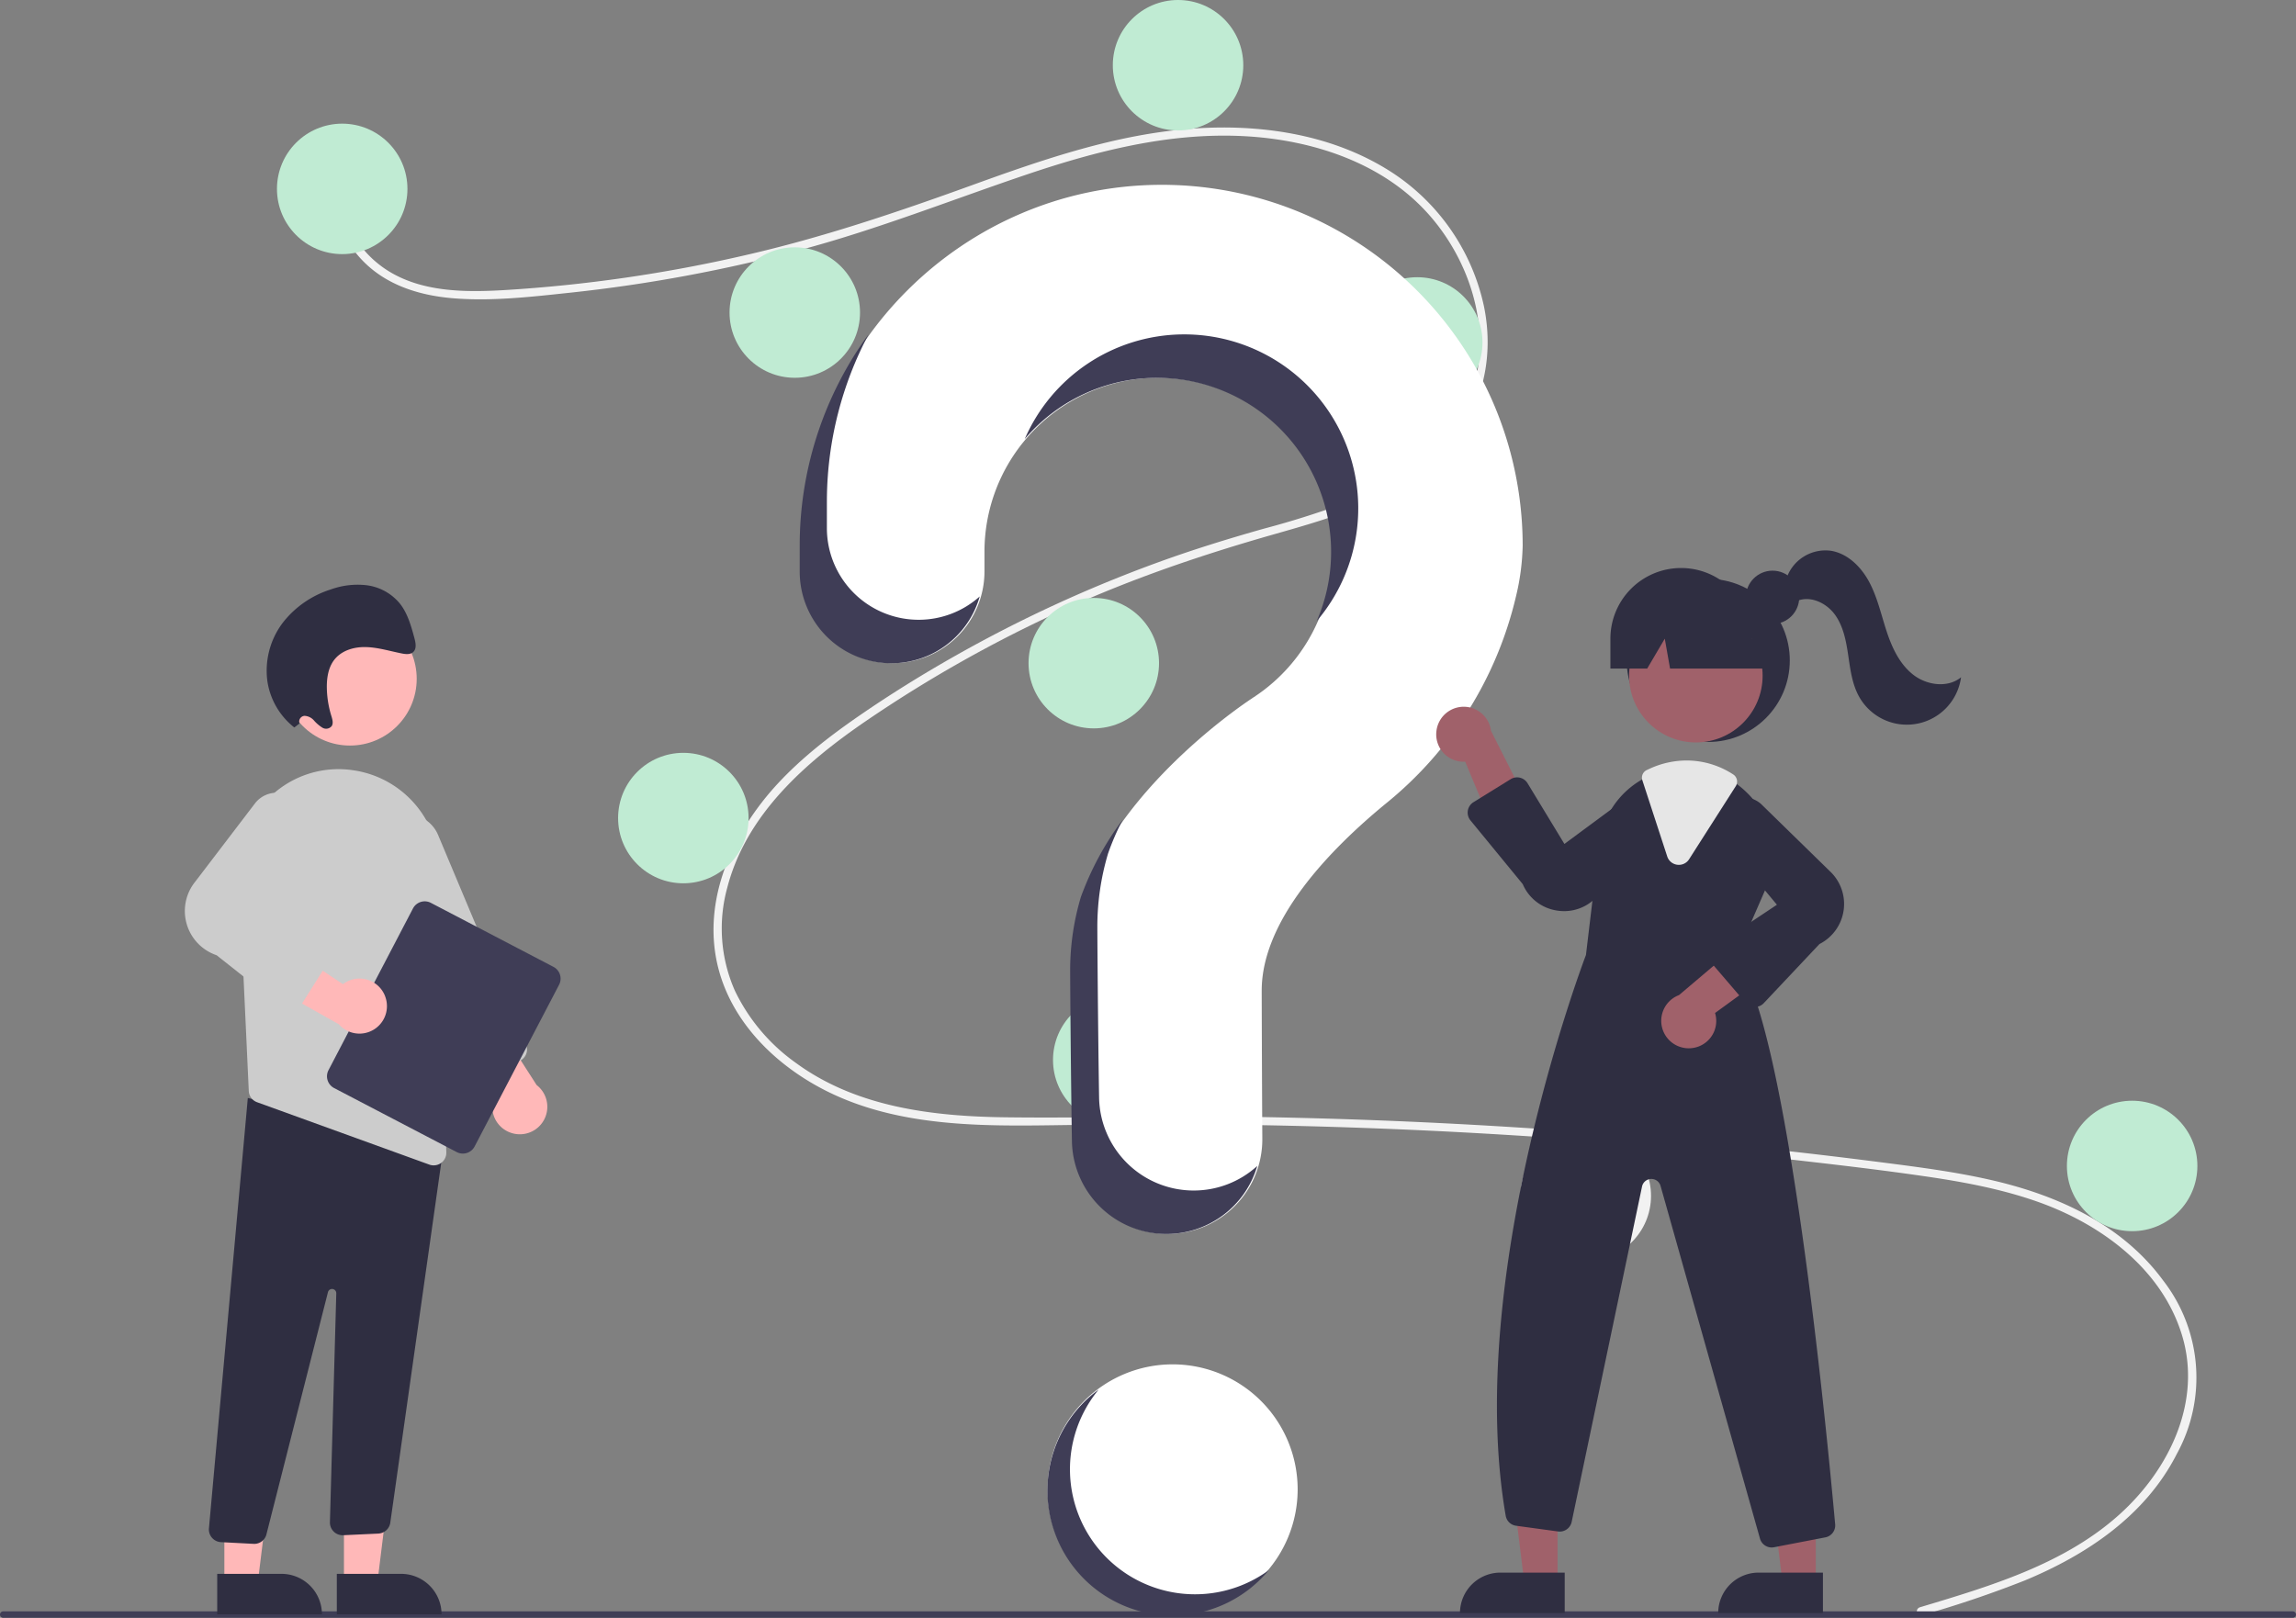 <svg id="undraw_Questions_re_1fy7" xmlns="http://www.w3.org/2000/svg" width="674" height="474.983" viewBox="0 0 674 474.983">
  <rect x="0" y="0" width="674" height="474.983" fill="#808080" stroke="none"/>
  <path id="Path_3313" data-name="Path 3313" d="M36.705,0A36.705,36.705,0,1,1,0,36.705,36.705,36.705,0,0,1,36.705,0Z" transform="translate(307.52 400.566)" fill="#fff"/>
  <path id="Path_3279" data-name="Path 3279" d="M766.153,633.759c20.535-6.167,42.366-12.6,58.651-27.258,14.553-13.1,24.377-33.106,18.348-52.753-6.016-19.607-24.037-32.681-42.643-39.183-10.553-3.688-21.593-5.734-32.629-7.341-12-1.747-24.047-3.179-36.091-4.556q-73.153-8.367-146.856-10.222c-24.245-.611-48.486-.6-72.734-.244-21.656.314-44.463.307-64.553-8.9-15.622-7.157-29.8-20.179-34.154-37.291-5.025-19.753,4.243-39.868,17.539-54.174,7.008-7.541,15.2-13.887,23.648-19.723,9.166-6.331,18.652-12.214,28.344-17.7a394.692,394.692,0,0,1,59.659-27.5c10.17-3.7,20.491-6.888,30.9-9.832a264.408,264.408,0,0,0,26.105-8.36c16.424-6.546,32.046-17.634,36.222-35.813,3.958-17.229-2.715-35.932-14.415-48.731-13.535-14.807-33.944-21.3-53.51-22.349-21.966-1.179-43.426,4.318-64.072,11.3-22.021,7.442-43.566,16-66.052,22.026a444.42,444.42,0,0,1-67.981,12.637c-11.237,1.2-22.813,2.548-34.117,1.632-9.474-.768-18.9-3.554-25.88-10.277-5.987-5.765-9.553-13.688-8.327-22.049.223-1.519,2.53-.873,2.308.636-1.492,10.178,5.426,19.556,13.951,24.361,9.853,5.552,21.843,5.56,32.813,4.925a429.159,429.159,0,0,0,70.629-10.21c22.815-5.211,44.815-12.66,66.791-20.618,20.871-7.558,42.208-14.934,64.506-16.571,19.347-1.42,39.7,1.4,56.553,11.509a62.562,62.562,0,0,1,29.176,40.709c3.392,16.617-1.306,33.342-13.884,44.938-13.024,12.006-30.881,17.139-47.523,21.867-21.107,6-41.762,13-61.755,22.105a387.661,387.661,0,0,0-58.09,32.658c-17.751,12.13-35.27,27.394-40.884,49.034a45.172,45.172,0,0,0,2.243,30.293,55.358,55.358,0,0,0,17.763,21.08c17.811,13.106,40.258,15.8,61.772,16.064,24.163.3,48.326-.515,72.5-.118q73.888,1.213,147.474,8.995,18.439,1.952,36.831,4.315c11.029,1.417,22.095,2.825,32.938,5.342,19.28,4.475,38.041,13.08,50.024,29.426a46.532,46.532,0,0,1,3.963,50.882c-9.2,18.106-26.439,29.622-44.743,37.188a317.467,317.467,0,0,1-30.123,10.171,1.2,1.2,0,0,1-.636-2.308Z" transform="translate(-202.648 -161.845)" fill="#f2f2f2"/>
  <circle id="Ellipse_191" data-name="Ellipse 191" cx="19.151" cy="19.151" r="19.151" transform="translate(81.304 36.306)" fill="#c0ebd3"/>
  <circle id="Ellipse_192" data-name="Ellipse 192" cx="19.151" cy="19.151" r="19.151" transform="translate(214.161 72.613)" fill="#c0ebd3"/>
  <circle id="Ellipse_193" data-name="Ellipse 193" cx="19.151" cy="19.151" r="19.151" transform="translate(326.671)" fill="#c0ebd3"/>
  <circle id="Ellipse_194" data-name="Ellipse 194" cx="19.151" cy="19.151" r="19.151" transform="translate(396.889 81.39)" fill="#c0ebd3"/>
  <circle id="Ellipse_195" data-name="Ellipse 195" cx="19.151" cy="19.151" r="19.151" transform="translate(301.935 175.547)" fill="#c0ebd3"/>
  <circle id="Ellipse_196" data-name="Ellipse 196" cx="19.151" cy="19.151" r="19.151" transform="translate(181.446 221.029)" fill="#c0ebd3"/>
  <circle id="Ellipse_197" data-name="Ellipse 197" cx="19.151" cy="19.151" r="19.151" transform="translate(309.116 292.046)" fill="#c0ebd3"/>
  <circle id="Ellipse_198" data-name="Ellipse 198" cx="19.151" cy="19.151" r="19.151" transform="translate(446.362 331.943)" fill="#f2f2f2"/>
  <circle id="Ellipse_199" data-name="Ellipse 199" cx="19.151" cy="19.151" r="19.151" transform="translate(606.748 323.166)" fill="#c0ebd3"/>
  <path id="Path_3280" data-name="Path 3280" d="M577.5,220.372c-57.365.405-104.336,47.022-105.15,104.384-.008.53-.011,4.253-.011,9.124a26.928,26.928,0,0,0,26.924,26.927h0A26.944,26.944,0,0,0,526.2,333.844c0-3.319,0-5.612,0-5.753a51.068,51.068,0,1,1,78.613,42.992l.009.011s-38.324,24.672-50.008,58.517l.01,0a75.011,75.011,0,0,0-3.091,21.359c0,2.973.175,28.982.513,50.093A27.758,27.758,0,0,0,580,528.374h0a27.765,27.765,0,0,0,27.763-27.936c-.117-19.333-.181-41.845-.181-43.479,0-20.782,20.048-41.489,36.517-54.992A110.757,110.757,0,0,0,682.2,341.324,69.23,69.23,0,0,0,684.19,326.3,105.926,105.926,0,0,0,577.5,220.372Z" transform="translate(-237.204 -166.109)" fill="#fff"/>
  <path id="Path_3281" data-name="Path 3281" d="M850.712,747.15h-672.1a.95.95,0,1,1,0-1.9h672.1a.95.95,0,0,1,0,1.9Z" transform="translate(-177.662 -272.167)" fill="#3f3d56"/>
  <circle id="Ellipse_200" data-name="Ellipse 200" cx="23.938" cy="23.938" r="23.938" transform="translate(477.526 169.958)" fill="#2f2e41"/>
  <path id="Path_3282" data-name="Path 3282" d="M569.356,572.574h-9.782l-4.654-37.733h14.439Z" transform="translate(-112.127 -108.07)" fill="#a0616a"/>
  <path id="Path_3283" data-name="Path 3283" d="M548.987,578.626h18.866V590.5H537.109A11.879,11.879,0,0,1,548.987,578.626Z" transform="translate(-108.528 -116.917)" fill="#2f2e41"/>
  <path id="Path_3284" data-name="Path 3284" d="M664.356,572.574h-9.782l-4.654-37.733h14.439Z" transform="translate(-131.323 -108.07)" fill="#a0616a"/>
  <path id="Path_3285" data-name="Path 3285" d="M643.987,578.626h18.866V590.5H632.109A11.879,11.879,0,0,1,643.987,578.626Z" transform="translate(-127.724 -116.917)" fill="#2f2e41"/>
  <circle id="Ellipse_201" data-name="Ellipse 201" cx="19.598" cy="19.598" r="19.598" transform="translate(478.228 178.778)" fill="#a0616a"/>
  <path id="Path_3286" data-name="Path 3286" d="M798.447,490.613l8.769-20.148a25.041,25.041,0,0,0-5.545-28.407,25.434,25.434,0,0,0-2.45-2.131,24.684,24.684,0,0,0-15.153-5.242,25.678,25.678,0,0,0-10.692,2.378c-.288.128-.567.263-.854.4-.551.263-1.093.551-1.62.846a25.277,25.277,0,0,0-12.528,19.055l-3.87,32.428c-.973,2.545-35.7,94.468-23.555,164.647A3.564,3.564,0,0,0,734,657.366l12.312,1.676a3.588,3.588,0,0,0,4-2.817l20.659-98.474a2.8,2.8,0,0,1,5.426-.183l29.189,103.557a3.568,3.568,0,0,0,3.439,2.617,4.092,4.092,0,0,0,.694-.064l15.041-2.9a3.568,3.568,0,0,0,2.9-3.838C825.442,632.295,813.7,508.83,798.447,490.613Z" transform="translate(-288.94 -209.414)" fill="#2f2e41"/>
  <path id="Path_3287" data-name="Path 3287" d="M706.088,419.6a8.024,8.024,0,0,0,8.454,8.94L725.5,454.866l8.287-12.284L722.11,419.465a8.067,8.067,0,0,0-16.022.134Z" transform="translate(-284.425 -204.914)" fill="#a0616a"/>
  <path id="Path_3288" data-name="Path 3288" d="M797.891,529.819a8.024,8.024,0,0,0,6.724-10.3l23.049-16.787-13.876-5.2-19.76,16.738a8.067,8.067,0,0,0,3.864,15.549Z" transform="translate(-301.152 -222.113)" fill="#a0616a"/>
  <path id="Path_3289" data-name="Path 3289" d="M745.929,477.665a13.609,13.609,0,0,1-2.632-.26,13.011,13.011,0,0,1-9.533-7.673l-15.348-18.714a3.591,3.591,0,0,1,.887-5.331l10.919-6.759a3.591,3.591,0,0,1,4.959,1.189L746,457.938l20.716-15.31a7.757,7.757,0,0,1,9.025,12.417l-20.676,18.861A12.969,12.969,0,0,1,745.929,477.665Z" transform="translate(-286.763 -210.163)" fill="#2f2e41"/>
  <path id="Path_3290" data-name="Path 3290" d="M819.884,507.292H819.8a3.6,3.6,0,0,1-2.642-1.253l-9.708-11.325a3.591,3.591,0,0,1,.734-5.325l18.178-12.119-16.468-19.8a7.757,7.757,0,0,1,11.879-9.721l20.015,19.56a13.186,13.186,0,0,1-2.933,21.5L822.5,506.164a3.6,3.6,0,0,1-2.613,1.128Z" transform="translate(-304.743 -211.644)" fill="#2f2e41"/>
  <path id="Path_3291" data-name="Path 3291" d="M792.562,462.825a3.684,3.684,0,0,1-.466-.03,3.56,3.56,0,0,1-2.961-2.449l-7.3-22.366a2.46,2.46,0,0,1,1.272-2.972l.237-.112c.215-.1.427-.2.644-.3a25.992,25.992,0,0,1,10.854-2.412,25,25,0,0,1,13.694,4.115,2.5,2.5,0,0,1,.719,3.427l-13.685,21.439A3.555,3.555,0,0,1,792.562,462.825Z" transform="translate(-299.718 -208.909)" fill="#e6e6e6"/>
  <circle id="Ellipse_202" data-name="Ellipse 202" cx="7.833" cy="7.833" r="7.833" transform="translate(512.504 167.543)" fill="#2f2e41"/>
  <path id="Path_3292" data-name="Path 3292" d="M790.858,361.365h0a20.746,20.746,0,0,0-20.746,20.746v8.777h10.8l5.163-8.777,1.549,8.777h32.762l-8.777-8.777a20.746,20.746,0,0,0-20.746-20.746Z" transform="translate(-297.373 -194.599)" fill="#2f2e41"/>
  <path id="Path_3293" data-name="Path 3293" d="M834.809,363.3a12.089,12.089,0,0,1,13.151-8.3c4.992.835,8.939,4.847,11.29,9.329s3.438,9.5,5.018,14.305,3.823,9.642,7.814,12.754,10.116,3.957,14.036.755a16.053,16.053,0,0,1-29.9,5.73c-2.068-3.68-2.6-7.993-3.216-12.169s-1.41-8.5-3.88-11.922-7.092-5.66-11.015-4.1Z" transform="translate(-310.446 -193.292)" fill="#2f2e41"/>
  <path id="Path_3294" data-name="Path 3294" d="M506.77,359.173h0a26.928,26.928,0,0,1-26.926-26.924c0-4.874,0-8.6.011-9.127a104.935,104.935,0,0,1,12.255-47.8,105.171,105.171,0,0,0-20.235,60.571c-.007.53-.011,4.253-.011,9.124a26.929,26.929,0,0,0,26.924,26.927h0a26.949,26.949,0,0,0,25.923-19.622A26.828,26.828,0,0,1,506.77,359.173Z" transform="translate(-237.109 -177.212)" fill="#3f3d56"/>
  <path id="Path_3295" data-name="Path 3295" d="M595.955,288.231a51.071,51.071,0,0,1,44.413,71.346,51.066,51.066,0,1,0-85.719-53.45,50.965,50.965,0,0,1,41.307-17.9Z" transform="translate(-253.836 -177.23)" fill="#3f3d56"/>
  <path id="Path_3296" data-name="Path 3296" d="M607.617,562.832h0a27.759,27.759,0,0,1-27.76-27.314c-.338-21.1-.513-47.114-.513-50.087a75.01,75.01,0,0,1,3.091-21.359l-.01,0a75.853,75.853,0,0,1,4.384-10.135,87.815,87.815,0,0,0-12.363,22.9l.01,0a75.009,75.009,0,0,0-3.091,21.359c0,2.973.175,28.982.513,50.093a27.758,27.758,0,0,0,27.76,27.307h0a27.769,27.769,0,0,0,26.651-19.982A27.657,27.657,0,0,1,607.617,562.832Z" transform="translate(-257.214 -213.304)" fill="#3f3d56"/>
  <path id="Path_3297" data-name="Path 3297" d="M126.54,573.03h9.782l4.654-37.733H126.538Z" transform="translate(-25.568 -108.162)" fill="#ffb8b8"/>
  <path id="Path_3298" data-name="Path 3298" d="M0,0H30.745V11.879H11.879A11.879,11.879,0,0,1,0,0H0Z" transform="translate(129.619 473.951) rotate(179.997)" fill="#2f2e41"/>
  <path id="Path_3299" data-name="Path 3299" d="M82.54,573.03h9.782L96.977,535.3H82.538Z" transform="translate(-16.678 -108.162)" fill="#ffb8b8"/>
  <path id="Path_3300" data-name="Path 3300" d="M0,0H30.745V11.879H11.879A11.879,11.879,0,0,1,0,0H0Z" transform="translate(94.509 473.951) rotate(179.997)" fill="#2f2e41"/>
  <path id="Path_3301" data-name="Path 3301" d="M267.6,687.26l-9.555-.5a3.729,3.729,0,0,1-3.526-3.963l11.421-126.446,52.593,14.192,5.067-1.382L307.756,681.1a3.747,3.747,0,0,1-3.478,3.147l-10.3.48a3.73,3.73,0,0,1-3.935-3.827l1.866-67.184a1.243,1.243,0,0,0-2.46-.287l-18,70.867a3.707,3.707,0,0,1-3.646,2.973C267.737,687.266,267.67,687.264,267.6,687.26Z" transform="translate(-193.191 -233.997)" fill="#2f2e41"/>
  <circle id="Ellipse_203" data-name="Ellipse 203" cx="19.598" cy="19.598" r="19.598" transform="translate(83.13 179.694)" fill="#ffb8b8"/>
  <path id="Path_3302" data-name="Path 3302" d="M265.5,466.424l2.155,46.494.779,16.915a3.7,3.7,0,0,0,2.453,3.332l50.538,18.307a3.573,3.573,0,0,0,1.276.224,3.705,3.705,0,0,0,3.721-3.821l-2.072-83.6a29.468,29.468,0,0,0-24.532-28.468c-.489-.075-.986-.149-1.484-.215a28.925,28.925,0,0,0-23.272,7.534,29.712,29.712,0,0,0-9.564,23.3Z" transform="translate(-195.405 -209.553)" fill="#ccc"/>
  <path id="Path_3303" data-name="Path 3303" d="M360.43,560.166a8.03,8.03,0,0,1-4.284-12.15l-17.138-22.789,14.789-.915L367.8,546.093a8.068,8.068,0,0,1-7.374,14.073Z" transform="translate(-210.264 -227.524)" fill="#ffb8b8"/>
  <path id="Path_3304" data-name="Path 3304" d="M343.5,529.27a3.706,3.706,0,0,1-2.028-2.01l-25.82-61.517a9.945,9.945,0,1,1,18.34-7.7l25.82,61.517a3.734,3.734,0,0,1-2,4.882l-11.463,4.811a3.7,3.7,0,0,1-2.855.014Z" transform="translate(-205.388 -212.902)" fill="#ccc"/>
  <path id="Path_3305" data-name="Path 3305" d="M298.4,533.578l24.8-47.484a3.892,3.892,0,0,1,5.246-1.646l36,18.8a3.893,3.893,0,0,1,1.647,5.246l-24.8,47.484a3.893,3.893,0,0,1-5.246,1.647l-36-18.8A3.893,3.893,0,0,1,298.4,533.578Z" transform="translate(-201.969 -219.38)" fill="#3f3d56"/>
  <path id="Path_3306" data-name="Path 3306" d="M310.188,514.05a8.03,8.03,0,0,0-12.382-3.559l-23.761-15.763L274,509.546l22.57,12.7a8.068,8.068,0,0,0,13.613-8.193Z" transform="translate(-197.129 -221.546)" fill="#ffb8b8"/>
  <path id="Path_3307" data-name="Path 3307" d="M274.419,507.141,255,491.758a13.7,13.7,0,0,1-6.243-21.652L266.389,447a8.056,8.056,0,0,1,13.668,8.206l-13.951,22.821,20.5,9.724a3.729,3.729,0,0,1,1.555,5.362l-8.276,13.1a3.736,3.736,0,0,1-2.527,1.684l-.062.01A3.747,3.747,0,0,1,274.419,507.141Z" transform="translate(-191.403 -211.305)" fill="#ccc"/>
  <path id="Path_3308" data-name="Path 3308" d="M285.405,408.261a1.7,1.7,0,0,1,1.481-2.25,3.935,3.935,0,0,1,2.774,1.368,11.04,11.04,0,0,0,2.451,2.1,2.108,2.108,0,0,0,2.774-.5c.508-.856.16-2-.147-3a29.447,29.447,0,0,1-1.3-7.8c-.089-2.953.328-6.034,1.963-8.337,2.11-2.972,5.882-4.1,9.452-4.019s7.082,1.184,10.618,1.88c1.221.24,2.656.363,3.472-.583.868-1.006.549-2.634.18-3.993-.958-3.525-1.975-7.169-4.2-10.016a15.08,15.08,0,0,0-9.624-5.418,23.091,23.091,0,0,0-10.742,1.22,28.8,28.8,0,0,0-14.11,9.83,23.328,23.328,0,0,0-4.451,17.236,21.278,21.278,0,0,0,7.888,13.449Z" transform="translate(-197.486 -195.845)" fill="#2f2e41"/>
  <path id="Path_3309" data-name="Path 3309" d="M591.657,720.7a36.7,36.7,0,0,1-13.621-57.044,36.7,36.7,0,1,0,49.926,53.034,36.681,36.681,0,0,1-36.305,4.009Z" transform="translate(-255.519 -255.681)" fill="#3f3d56"/>
</svg>
